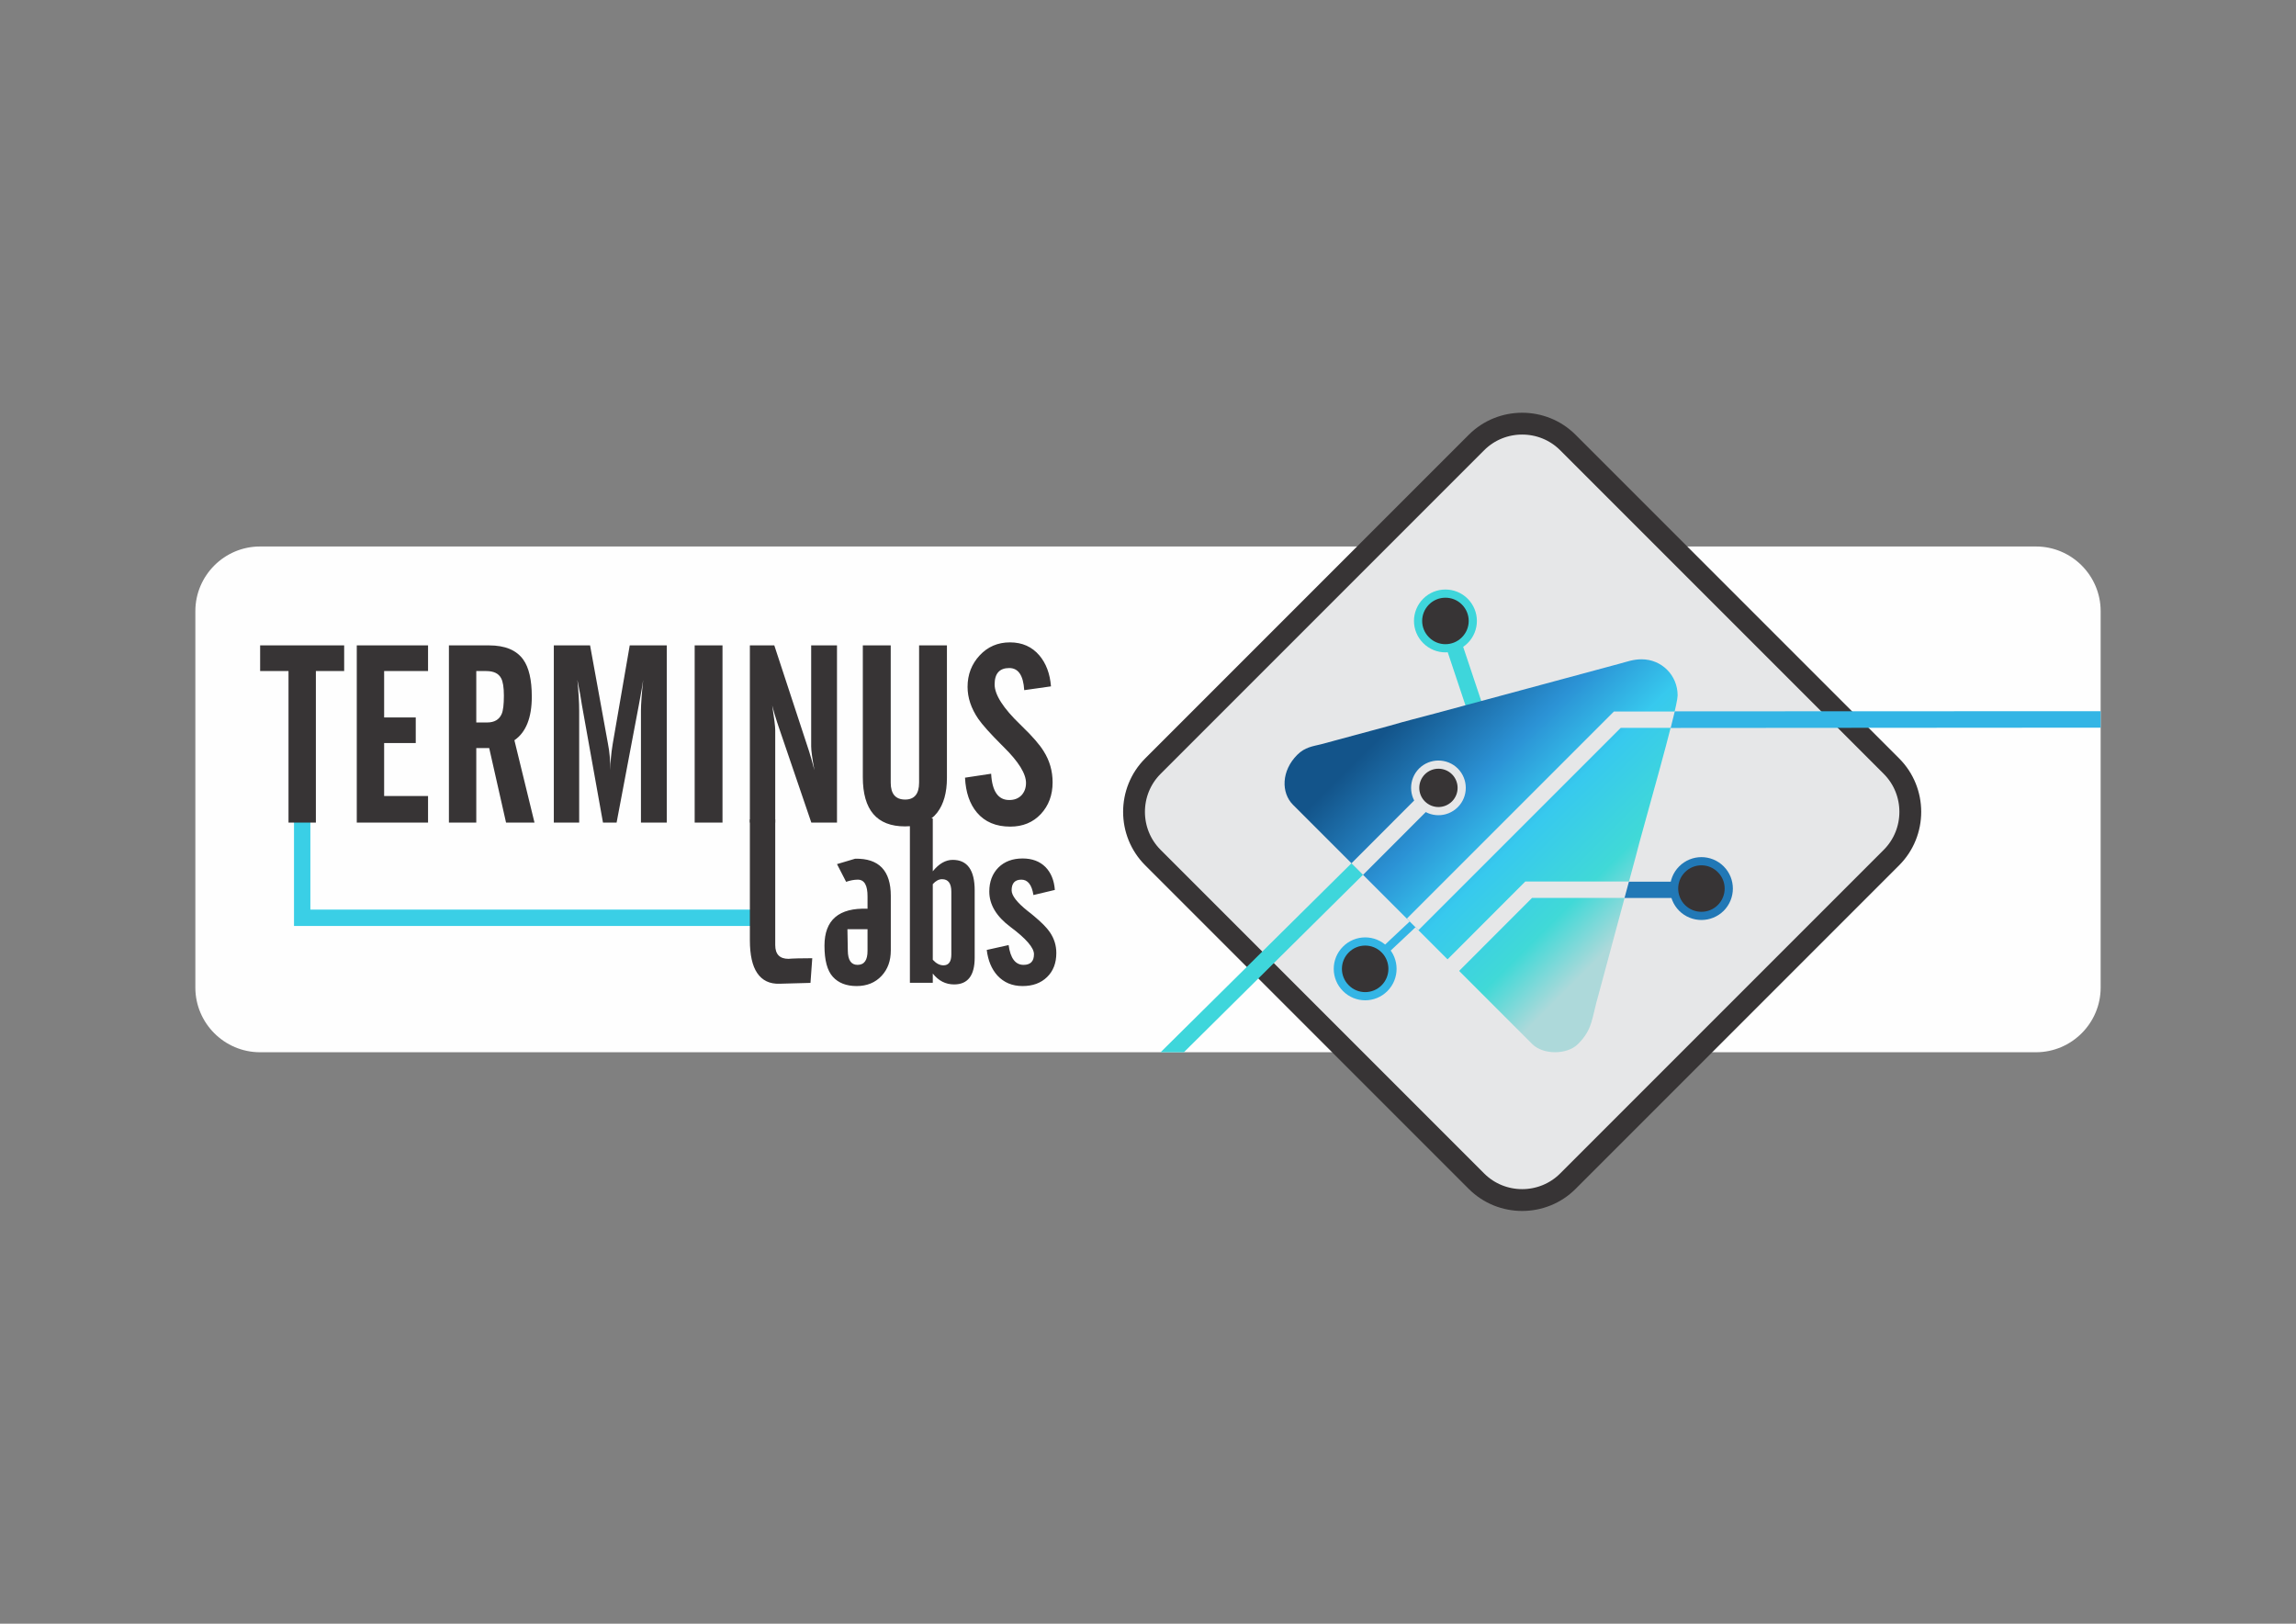 <?xml version="1.0" encoding="UTF-8"?>
<!DOCTYPE svg PUBLIC "-//W3C//DTD SVG 1.1//EN" "http://www.w3.org/Graphics/SVG/1.1/DTD/svg11.dtd">
<!-- Creator: CorelDRAW X7 -->
<svg xmlns="http://www.w3.org/2000/svg" xml:space="preserve" width="297mm" height="210mm" version="1.1" style="shape-rendering:geometricPrecision; text-rendering:geometricPrecision; image-rendering:optimizeQuality; fill-rule:evenodd; clip-rule:evenodd"
viewBox="0 0 29700 21000"
 xmlns:xlink="http://www.w3.org/1999/xlink">
 <rect x="0" y="0" width="29700" height="21000" fill="#808080" stroke="none"/>
 <defs>
  <style type="text/css">
   <![CDATA[
    .str1 {stroke:#373435;stroke-width:282.22}
    .str4 {stroke:#E6E7E8;stroke-width:105.83}
    .str6 {stroke:#33B5E5;stroke-width:105.83}
    .str3 {stroke:#E6E7E8;stroke-width:211.66}
    .str7 {stroke:#2178B6;stroke-width:211.66}
    .str5 {stroke:#33B5E5;stroke-width:211.66}
    .str0 {stroke:#3ACFE6;stroke-width:211.66}
    .str2 {stroke:#3ED6DB;stroke-width:211.66}
    .fil1 {fill:none}
    .fil0 {fill:#FEFEFE}
    .fil3 {fill:#E6E7E8}
    .fil6 {fill:#373435}
    .fil8 {fill:#2178B6}
    .fil7 {fill:#33B5E5}
    .fil5 {fill:#3ED6DB}
    .fil2 {fill:#373435;fill-rule:nonzero}
    .fil4 {fill:url(#id0)}
   ]]>
  </style>
  <linearGradient id="id0" gradientUnits="userSpaceOnUse" x1="17736.2" y1="9644.26" x2="20581.8" y2="12491.8">
   <stop offset="0" style="stop-opacity:1; stop-color:#13548A"/>
   <stop offset="0.322" style="stop-opacity:1; stop-color:#2B92D5"/>
   <stop offset="0.549" style="stop-opacity:1; stop-color:#37C9EE"/>
   <stop offset="0.812" style="stop-opacity:1; stop-color:#40D9D7"/>
   <stop offset="1" style="stop-opacity:1; stop-color:#ADD9DA"/>
  </linearGradient>
 </defs>
 <g id="Capa_x0020_1">
  <g id="_944043562816">
   <path class="fil0" d="M3363 7068l22974 0c460,0 836,376 836,836l0 4869c0,460 -376,836 -836,836l-22974 0c-460,0 -836,-376 -836,-836l0 -4869c0,-460 376,-836 836,-836z"/>
   <polyline class="fil1 str0" points="3909,10591 3909,11870 9733,11870 "/>
   <path class="fil2" d="M3365 8679l0 -332 1087 0 0 332 -366 0 0 1960 -354 0 0 -1960 -367 0zm1250 1960l0 -2292 922 0 0 332 -568 0 0 600 409 0 0 331 -409 0 0 685 568 0 0 344 -922 0zm1546 -1960l0 665 140 0c94,0 157,-37 189,-111 19,-45 28,-124 28,-236 0,-107 -12,-182 -36,-226 -33,-62 -97,-92 -194,-92l-127 0zm0 996l0 964 -354 0 0 -2292 519 0c207,0 354,61 442,183 74,103 111,263 111,480 0,272 -75,461 -225,564l260 1065 -368 0 -218 -964 -167 0zm1003 964l0 -2292 469 0 231 1270c21,105 31,220 31,344 0,-100 10,-213 31,-341l220 -1273 479 0 0 2292 -334 0 0 -1447c0,-84 10,-217 29,-399 0,3 -7,45 -20,126 -11,66 -23,132 -36,198l-288 1522 -176 0 -273 -1523c-11,-77 -30,-184 -58,-323 16,168 23,301 23,399l0 1447 -328 0zm1822 0l0 -2292 360 0 0 2292 -360 0zm714 0l0 -2292 316 0 450 1370c17,54 41,135 69,244 -28,-151 -42,-254 -42,-309l0 -1305 334 0 0 2292 -332 0 -432 -1266c0,-1 0,-3 -1,-5l-7 -19c-30,-91 -52,-166 -66,-225 26,167 39,273 39,317l0 1198 -328 0zm1461 -2292l361 0 0 1775c0,146 62,219 187,219 119,0 180,-73 180,-219l0 -1775 360 0 0 1714c0,190 -42,339 -125,448 -93,120 -232,179 -417,179 -364,0 -546,-212 -546,-637l0 -1704zm1322 1711l338 -51c12,227 91,340 234,340 66,0 118,-20 158,-61 39,-42 59,-95 59,-160 0,-119 -95,-273 -286,-462l-33 -33c-146,-146 -245,-257 -298,-333 -93,-136 -139,-274 -139,-415 0,-158 52,-294 156,-406 104,-112 235,-169 392,-169 159,0 286,57 381,169 87,103 137,236 150,400l-346 49c-12,-191 -76,-286 -194,-286 -126,0 -189,71 -189,212 0,133 111,307 334,521 5,5 12,12 20,20 137,132 230,240 280,322 78,123 116,257 116,404 0,164 -51,300 -152,409 -102,109 -234,163 -396,163 -184,0 -328,-60 -431,-182 -94,-112 -145,-262 -154,-451z"/>
   <path class="fil2" d="M10484 12712l23 -319c-160,1 -248,3 -265,5 -16,2 -30,3 -42,3 -114,0 -172,-59 -172,-178l0 -1626 -328 0 0 1563c0,191 32,333 95,425 65,96 161,142 288,138l401 -11zm738 -694l-260 0 5 277c1,123 43,184 126,184 87,0 130,-61 129,-184l0 -277zm301 -431l0 705c0,134 -39,243 -119,329 -82,88 -190,132 -323,132 -133,0 -236,-40 -308,-120 -72,-79 -108,-213 -108,-402 0,-333 186,-492 557,-478l0 -157c1,-146 -41,-219 -126,-219 -48,0 -99,10 -151,28l-118 -229 235 -70c308,-6 461,155 461,481zm543 826c44,48 90,72 138,72 68,0 102,-47 102,-141l0 -811c0,-108 -40,-162 -120,-162 -42,0 -82,22 -120,64l0 978zm-296 298l0 -2126 296 0 0 684c80,-99 166,-148 258,-148 189,0 284,132 284,395l0 870c0,231 -89,346 -266,346 -110,0 -202,-47 -276,-141l0 120 -296 0zm994 -425l283 -63c23,171 88,256 193,256 90,0 135,-46 135,-138 0,-83 -101,-201 -305,-353 -182,-136 -273,-289 -273,-457 0,-128 40,-232 118,-311 79,-78 183,-117 313,-117 123,0 222,37 296,111 71,73 112,172 121,296l-277 66c-21,-133 -73,-199 -156,-199 -84,0 -126,46 -126,138 0,68 69,157 207,267 29,22 58,45 87,70 93,78 160,145 200,204 56,82 84,171 84,270 0,130 -40,234 -120,311 -80,78 -185,116 -317,116 -133,0 -241,-45 -325,-136 -75,-83 -121,-193 -138,-331z"/>
   <path class="fil3 str1" d="M24467 9909l-4186 -4186c-325,-325 -857,-325 -1182,0l-4186 4186c-325,325 -325,857 0,1182l4186 4186c325,325 857,325 1182,0l4186 -4186c325,-325 325,-857 0,-1182z"/>
   <line class="fil1 str2" x1="19074" y1="9140" x2="18798" y2= "8314" />
   <path class="fil4" d="M16781 9762c-207,207 -211,491 -55,647l3094 3094c141,141 451,141 592,0 196,-196 174,-329 271,-658l479 -1778c77,-314 539,-1900 539,-2073 0,-260 -206,-467 -466,-467 -111,0 -190,32 -297,60l-2369 639c-198,53 -392,101 -592,160l-889 240c-104,26 -207,36 -307,136z"/>
   <path class="fil5 str2" d="M18910 7818c-117,-117 -308,-117 -425,0 -118,118 -118,308 0,425 117,118 308,118 425,0 118,-117 118,-307 0,-425z"/>
   <polyline class="fil1 str3" points="21185,11507 19774,11507 18770,12512 "/>
   <path class="fil6 str4" d="M18820 9977c-118,-117 -308,-117 -426,0 -117,118 -117,308 0,425 118,118 308,118 426,0 117,-117 117,-307 0,-425z"/>
   <path class="fil7 str5" d="M17872 12318c-117,-118 -308,-118 -425,0 -118,117 -118,308 0,425 117,118 308,118 425,0 117,-117 117,-308 0,-425z"/>
   <line class="fil1 str6" x1="18292" y1="11937" x2="17879" y2= "12325" />
   <polyline class="fil1 str3" points="21698,9308 20921,9308 18273,11956 "/>
   <polygon class="fil8" points="21695,11614 21014,11614 21071,11403 21681,11403 "/>
   <path class="fil8 str7" d="M22222 11280c-118,-118 -308,-118 -426,0 -117,117 -117,307 0,425 118,117 308,117 426,0 117,-118 117,-308 0,-425z"/>
   <path class="fil6" d="M22221 11280c-117,-118 -307,-118 -425,0 -117,117 -117,307 0,425 118,117 308,117 425,0 118,-118 118,-308 0,-425z"/>
   <path class="fil6" d="M18910 7818c-117,-117 -308,-117 -425,0 -118,118 -118,308 0,425 117,118 308,118 425,0 118,-117 118,-307 0,-425z"/>
   <path class="fil6" d="M17872 12318c-117,-118 -308,-118 -425,0 -118,117 -118,308 0,425 117,118 308,118 425,0 117,-117 117,-308 0,-425z"/>
   <polygon class="fil5" points="17482,11165 17631,11314 15314,13609 15013,13609 "/>
   <line class="fil1 str3" x1="18394" y1="10402" x2="17557" y2= "11240" />
   <polygon class="fil7" points="21611,9415 21664,9200 27173,9198 27173,9411 "/>
  </g>
 </g>
</svg>
